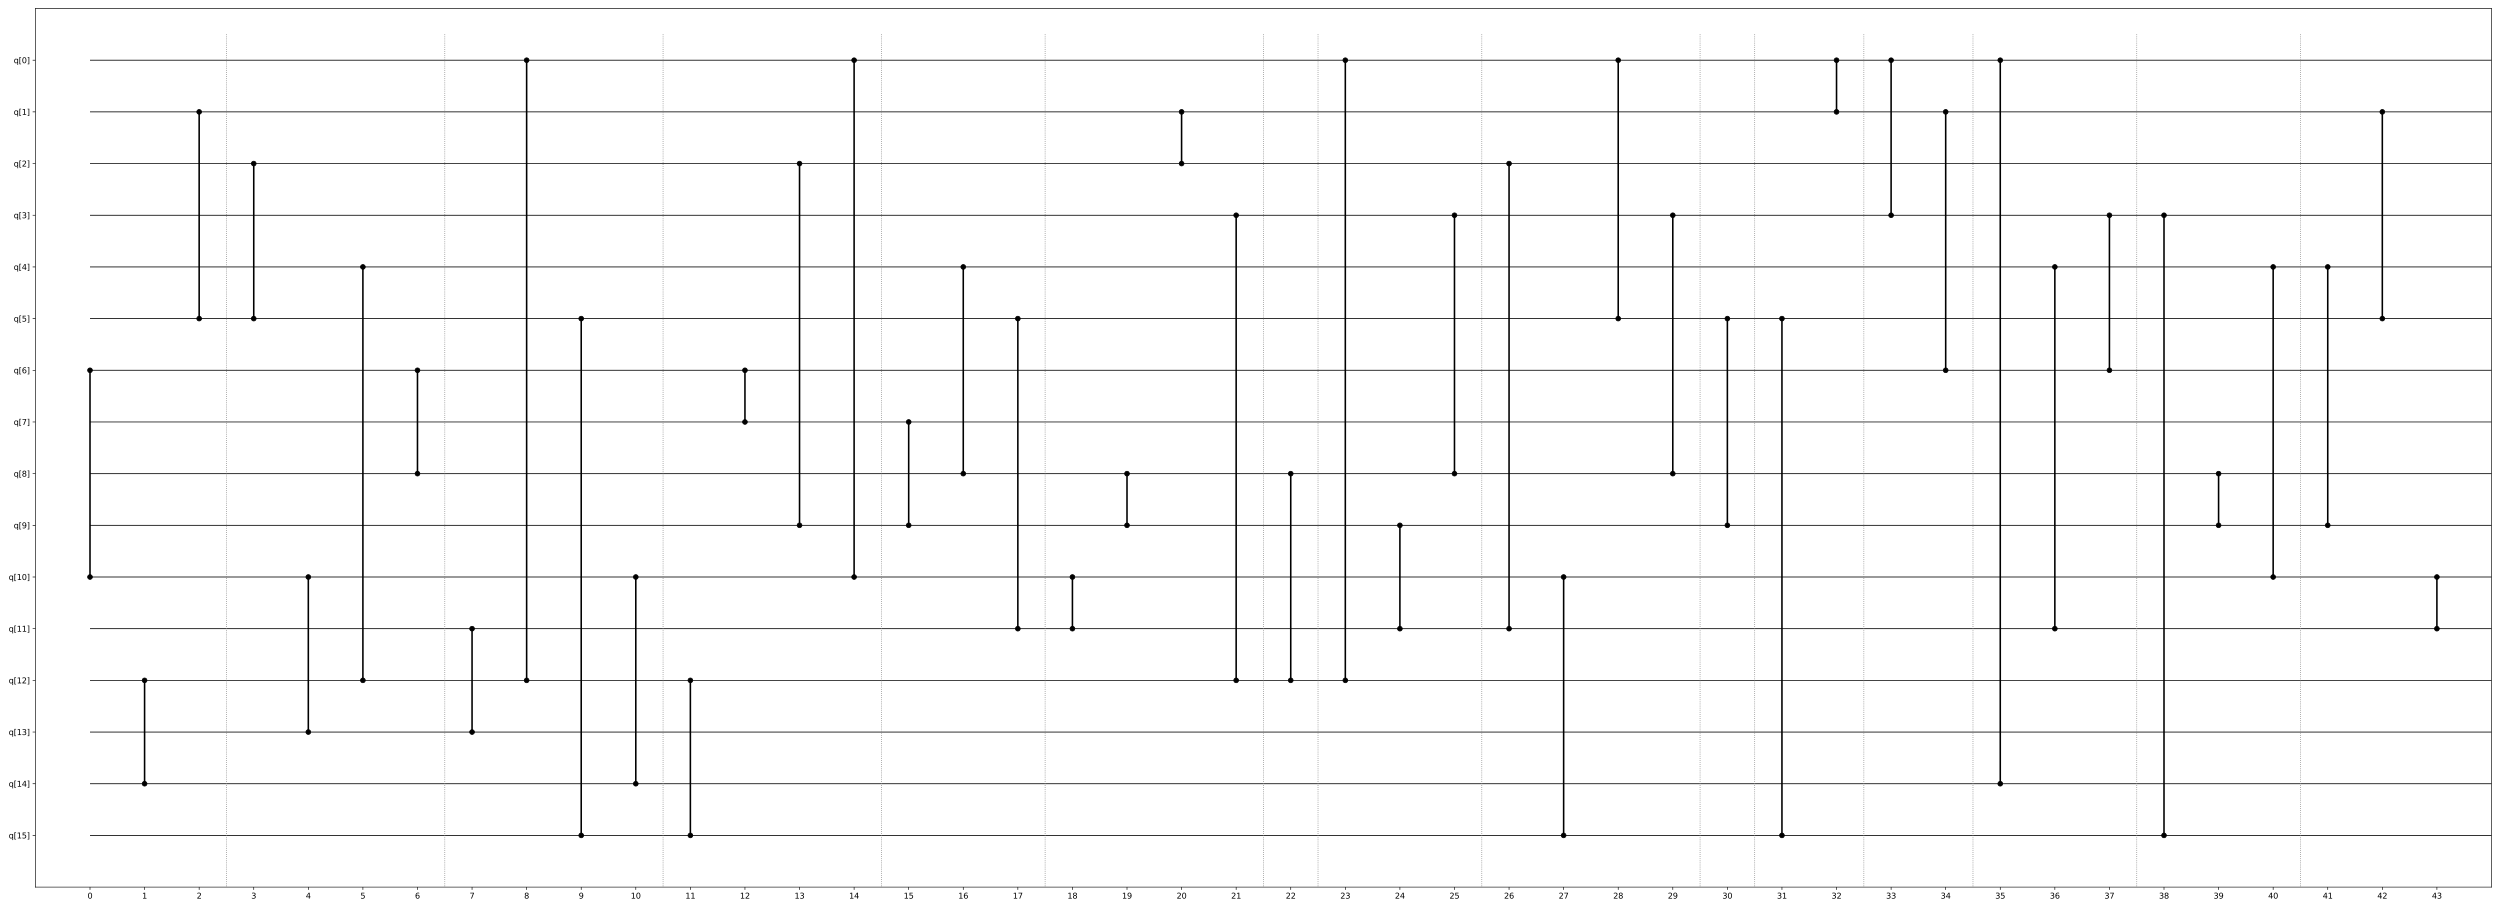<?xml version="1.0" encoding="utf-8" standalone="no"?>
<!DOCTYPE svg PUBLIC "-//W3C//DTD SVG 1.1//EN"
  "http://www.w3.org/Graphics/SVG/1.1/DTD/svg11.dtd">
<svg xmlns:xlink="http://www.w3.org/1999/xlink" width="3168pt" height="1152pt" viewBox="0 0 3168 1152" xmlns="http://www.w3.org/2000/svg" version="1.1">
 <defs>
  <style type="text/css">*{stroke-linejoin: round; stroke-linecap: butt}</style>
 </defs>
 <g id="figure_1">
  <g id="patch_1">
   <path d="M 0 1152 
L 3168 1152 
L 3168 0 
L 0 0 
z
" style="fill: #ffffff"/>
  </g>
  <g id="axes_1">
   <g id="patch_2">
    <path d="M 44.89 1124.12 
L 3157.2 1124.12 
L 3157.2 10.8 
L 44.89 10.8 
z
" style="fill: #ffffff"/>
   </g>
   <g id="matplotlib.axis_1">
    <g id="xtick_1">
     <g id="line2d_1">
      <defs>
       <path id="m902574ecfe" d="M 0 0 
L 0 3.5 
" style="stroke: #000000; stroke-width: 0.8"/>
      </defs>
      <g>
       <use xlink:href="#m902574ecfe" x="114.052" y="1124.12" style="stroke: #000000; stroke-width: 0.8"/>
      </g>
     </g>
     <g id="text_1">
      <!-- 0 -->
      <g transform="translate(110.871 1138.718) scale(0.1 -0.1)">
       <defs>
        <path id="DejaVuSans-30" d="M 2034 4250 
Q 1547 4250 1301 3770 
Q 1056 3291 1056 2328 
Q 1056 1369 1301 889 
Q 1547 409 2034 409 
Q 2525 409 2770 889 
Q 3016 1369 3016 2328 
Q 3016 3291 2770 3770 
Q 2525 4250 2034 4250 
z
M 2034 4750 
Q 2819 4750 3233 4129 
Q 3647 3509 3647 2328 
Q 3647 1150 3233 529 
Q 2819 -91 2034 -91 
Q 1250 -91 836 529 
Q 422 1150 422 2328 
Q 422 3509 836 4129 
Q 1250 4750 2034 4750 
z
" transform="scale(0.016)"/>
       </defs>
       <use xlink:href="#DejaVuSans-30"/>
      </g>
     </g>
    </g>
    <g id="xtick_2">
     <g id="line2d_2">
      <g>
       <use xlink:href="#m902574ecfe" x="183.215" y="1124.12" style="stroke: #000000; stroke-width: 0.8"/>
      </g>
     </g>
     <g id="text_2">
      <!-- 1 -->
      <g transform="translate(180.034 1138.718) scale(0.1 -0.1)">
       <defs>
        <path id="DejaVuSans-31" d="M 794 531 
L 1825 531 
L 1825 4091 
L 703 3866 
L 703 4441 
L 1819 4666 
L 2450 4666 
L 2450 531 
L 3481 531 
L 3481 0 
L 794 0 
L 794 531 
z
" transform="scale(0.016)"/>
       </defs>
       <use xlink:href="#DejaVuSans-31"/>
      </g>
     </g>
    </g>
    <g id="xtick_3">
     <g id="line2d_3">
      <g>
       <use xlink:href="#m902574ecfe" x="252.377" y="1124.12" style="stroke: #000000; stroke-width: 0.8"/>
      </g>
     </g>
     <g id="text_3">
      <!-- 2 -->
      <g transform="translate(249.196 1138.718) scale(0.1 -0.1)">
       <defs>
        <path id="DejaVuSans-32" d="M 1228 531 
L 3431 531 
L 3431 0 
L 469 0 
L 469 531 
Q 828 903 1448 1529 
Q 2069 2156 2228 2338 
Q 2531 2678 2651 2914 
Q 2772 3150 2772 3378 
Q 2772 3750 2511 3984 
Q 2250 4219 1831 4219 
Q 1534 4219 1204 4116 
Q 875 4013 500 3803 
L 500 4441 
Q 881 4594 1212 4672 
Q 1544 4750 1819 4750 
Q 2544 4750 2975 4387 
Q 3406 4025 3406 3419 
Q 3406 3131 3298 2873 
Q 3191 2616 2906 2266 
Q 2828 2175 2409 1742 
Q 1991 1309 1228 531 
z
" transform="scale(0.016)"/>
       </defs>
       <use xlink:href="#DejaVuSans-32"/>
      </g>
     </g>
    </g>
    <g id="xtick_4">
     <g id="line2d_4">
      <g>
       <use xlink:href="#m902574ecfe" x="321.54" y="1124.12" style="stroke: #000000; stroke-width: 0.8"/>
      </g>
     </g>
     <g id="text_4">
      <!-- 3 -->
      <g transform="translate(318.359 1138.718) scale(0.1 -0.1)">
       <defs>
        <path id="DejaVuSans-33" d="M 2597 2516 
Q 3050 2419 3304 2112 
Q 3559 1806 3559 1356 
Q 3559 666 3084 287 
Q 2609 -91 1734 -91 
Q 1441 -91 1130 -33 
Q 819 25 488 141 
L 488 750 
Q 750 597 1062 519 
Q 1375 441 1716 441 
Q 2309 441 2620 675 
Q 2931 909 2931 1356 
Q 2931 1769 2642 2001 
Q 2353 2234 1838 2234 
L 1294 2234 
L 1294 2753 
L 1863 2753 
Q 2328 2753 2575 2939 
Q 2822 3125 2822 3475 
Q 2822 3834 2567 4026 
Q 2313 4219 1838 4219 
Q 1578 4219 1281 4162 
Q 984 4106 628 3988 
L 628 4550 
Q 988 4650 1302 4700 
Q 1616 4750 1894 4750 
Q 2613 4750 3031 4423 
Q 3450 4097 3450 3541 
Q 3450 3153 3228 2886 
Q 3006 2619 2597 2516 
z
" transform="scale(0.016)"/>
       </defs>
       <use xlink:href="#DejaVuSans-33"/>
      </g>
     </g>
    </g>
    <g id="xtick_5">
     <g id="line2d_5">
      <g>
       <use xlink:href="#m902574ecfe" x="390.702" y="1124.12" style="stroke: #000000; stroke-width: 0.8"/>
      </g>
     </g>
     <g id="text_5">
      <!-- 4 -->
      <g transform="translate(387.521 1138.718) scale(0.1 -0.1)">
       <defs>
        <path id="DejaVuSans-34" d="M 2419 4116 
L 825 1625 
L 2419 1625 
L 2419 4116 
z
M 2253 4666 
L 3047 4666 
L 3047 1625 
L 3713 1625 
L 3713 1100 
L 3047 1100 
L 3047 0 
L 2419 0 
L 2419 1100 
L 313 1100 
L 313 1709 
L 2253 4666 
z
" transform="scale(0.016)"/>
       </defs>
       <use xlink:href="#DejaVuSans-34"/>
      </g>
     </g>
    </g>
    <g id="xtick_6">
     <g id="line2d_6">
      <g>
       <use xlink:href="#m902574ecfe" x="459.865" y="1124.12" style="stroke: #000000; stroke-width: 0.8"/>
      </g>
     </g>
     <g id="text_6">
      <!-- 5 -->
      <g transform="translate(456.683 1138.718) scale(0.1 -0.1)">
       <defs>
        <path id="DejaVuSans-35" d="M 691 4666 
L 3169 4666 
L 3169 4134 
L 1269 4134 
L 1269 2991 
Q 1406 3038 1543 3061 
Q 1681 3084 1819 3084 
Q 2600 3084 3056 2656 
Q 3513 2228 3513 1497 
Q 3513 744 3044 326 
Q 2575 -91 1722 -91 
Q 1428 -91 1123 -41 
Q 819 9 494 109 
L 494 744 
Q 775 591 1075 516 
Q 1375 441 1709 441 
Q 2250 441 2565 725 
Q 2881 1009 2881 1497 
Q 2881 1984 2565 2268 
Q 2250 2553 1709 2553 
Q 1456 2553 1204 2497 
Q 953 2441 691 2322 
L 691 4666 
z
" transform="scale(0.016)"/>
       </defs>
       <use xlink:href="#DejaVuSans-35"/>
      </g>
     </g>
    </g>
    <g id="xtick_7">
     <g id="line2d_7">
      <g>
       <use xlink:href="#m902574ecfe" x="529.027" y="1124.12" style="stroke: #000000; stroke-width: 0.8"/>
      </g>
     </g>
     <g id="text_7">
      <!-- 6 -->
      <g transform="translate(525.846 1138.718) scale(0.1 -0.1)">
       <defs>
        <path id="DejaVuSans-36" d="M 2113 2584 
Q 1688 2584 1439 2293 
Q 1191 2003 1191 1497 
Q 1191 994 1439 701 
Q 1688 409 2113 409 
Q 2538 409 2786 701 
Q 3034 994 3034 1497 
Q 3034 2003 2786 2293 
Q 2538 2584 2113 2584 
z
M 3366 4563 
L 3366 3988 
Q 3128 4100 2886 4159 
Q 2644 4219 2406 4219 
Q 1781 4219 1451 3797 
Q 1122 3375 1075 2522 
Q 1259 2794 1537 2939 
Q 1816 3084 2150 3084 
Q 2853 3084 3261 2657 
Q 3669 2231 3669 1497 
Q 3669 778 3244 343 
Q 2819 -91 2113 -91 
Q 1303 -91 875 529 
Q 447 1150 447 2328 
Q 447 3434 972 4092 
Q 1497 4750 2381 4750 
Q 2619 4750 2861 4703 
Q 3103 4656 3366 4563 
z
" transform="scale(0.016)"/>
       </defs>
       <use xlink:href="#DejaVuSans-36"/>
      </g>
     </g>
    </g>
    <g id="xtick_8">
     <g id="line2d_8">
      <g>
       <use xlink:href="#m902574ecfe" x="598.19" y="1124.12" style="stroke: #000000; stroke-width: 0.8"/>
      </g>
     </g>
     <g id="text_8">
      <!-- 7 -->
      <g transform="translate(595.008 1138.718) scale(0.1 -0.1)">
       <defs>
        <path id="DejaVuSans-37" d="M 525 4666 
L 3525 4666 
L 3525 4397 
L 1831 0 
L 1172 0 
L 2766 4134 
L 525 4134 
L 525 4666 
z
" transform="scale(0.016)"/>
       </defs>
       <use xlink:href="#DejaVuSans-37"/>
      </g>
     </g>
    </g>
    <g id="xtick_9">
     <g id="line2d_9">
      <g>
       <use xlink:href="#m902574ecfe" x="667.352" y="1124.12" style="stroke: #000000; stroke-width: 0.8"/>
      </g>
     </g>
     <g id="text_9">
      <!-- 8 -->
      <g transform="translate(664.171 1138.718) scale(0.1 -0.1)">
       <defs>
        <path id="DejaVuSans-38" d="M 2034 2216 
Q 1584 2216 1326 1975 
Q 1069 1734 1069 1313 
Q 1069 891 1326 650 
Q 1584 409 2034 409 
Q 2484 409 2743 651 
Q 3003 894 3003 1313 
Q 3003 1734 2745 1975 
Q 2488 2216 2034 2216 
z
M 1403 2484 
Q 997 2584 770 2862 
Q 544 3141 544 3541 
Q 544 4100 942 4425 
Q 1341 4750 2034 4750 
Q 2731 4750 3128 4425 
Q 3525 4100 3525 3541 
Q 3525 3141 3298 2862 
Q 3072 2584 2669 2484 
Q 3125 2378 3379 2068 
Q 3634 1759 3634 1313 
Q 3634 634 3220 271 
Q 2806 -91 2034 -91 
Q 1263 -91 848 271 
Q 434 634 434 1313 
Q 434 1759 690 2068 
Q 947 2378 1403 2484 
z
M 1172 3481 
Q 1172 3119 1398 2916 
Q 1625 2713 2034 2713 
Q 2441 2713 2670 2916 
Q 2900 3119 2900 3481 
Q 2900 3844 2670 4047 
Q 2441 4250 2034 4250 
Q 1625 4250 1398 4047 
Q 1172 3844 1172 3481 
z
" transform="scale(0.016)"/>
       </defs>
       <use xlink:href="#DejaVuSans-38"/>
      </g>
     </g>
    </g>
    <g id="xtick_10">
     <g id="line2d_10">
      <g>
       <use xlink:href="#m902574ecfe" x="736.514" y="1124.12" style="stroke: #000000; stroke-width: 0.8"/>
      </g>
     </g>
     <g id="text_10">
      <!-- 9 -->
      <g transform="translate(733.333 1138.718) scale(0.1 -0.1)">
       <defs>
        <path id="DejaVuSans-39" d="M 703 97 
L 703 672 
Q 941 559 1184 500 
Q 1428 441 1663 441 
Q 2288 441 2617 861 
Q 2947 1281 2994 2138 
Q 2813 1869 2534 1725 
Q 2256 1581 1919 1581 
Q 1219 1581 811 2004 
Q 403 2428 403 3163 
Q 403 3881 828 4315 
Q 1253 4750 1959 4750 
Q 2769 4750 3195 4129 
Q 3622 3509 3622 2328 
Q 3622 1225 3098 567 
Q 2575 -91 1691 -91 
Q 1453 -91 1209 -44 
Q 966 3 703 97 
z
M 1959 2075 
Q 2384 2075 2632 2365 
Q 2881 2656 2881 3163 
Q 2881 3666 2632 3958 
Q 2384 4250 1959 4250 
Q 1534 4250 1286 3958 
Q 1038 3666 1038 3163 
Q 1038 2656 1286 2365 
Q 1534 2075 1959 2075 
z
" transform="scale(0.016)"/>
       </defs>
       <use xlink:href="#DejaVuSans-39"/>
      </g>
     </g>
    </g>
    <g id="xtick_11">
     <g id="line2d_11">
      <g>
       <use xlink:href="#m902574ecfe" x="805.677" y="1124.12" style="stroke: #000000; stroke-width: 0.8"/>
      </g>
     </g>
     <g id="text_11">
      <!-- 10 -->
      <g transform="translate(799.314 1138.718) scale(0.1 -0.1)">
       <use xlink:href="#DejaVuSans-31"/>
       <use xlink:href="#DejaVuSans-30" transform="translate(63.623 0)"/>
      </g>
     </g>
    </g>
    <g id="xtick_12">
     <g id="line2d_12">
      <g>
       <use xlink:href="#m902574ecfe" x="874.839" y="1124.12" style="stroke: #000000; stroke-width: 0.8"/>
      </g>
     </g>
     <g id="text_12">
      <!-- 11 -->
      <g transform="translate(868.477 1138.718) scale(0.1 -0.1)">
       <use xlink:href="#DejaVuSans-31"/>
       <use xlink:href="#DejaVuSans-31" transform="translate(63.623 0)"/>
      </g>
     </g>
    </g>
    <g id="xtick_13">
     <g id="line2d_13">
      <g>
       <use xlink:href="#m902574ecfe" x="944.002" y="1124.12" style="stroke: #000000; stroke-width: 0.8"/>
      </g>
     </g>
     <g id="text_13">
      <!-- 12 -->
      <g transform="translate(937.639 1138.718) scale(0.1 -0.1)">
       <use xlink:href="#DejaVuSans-31"/>
       <use xlink:href="#DejaVuSans-32" transform="translate(63.623 0)"/>
      </g>
     </g>
    </g>
    <g id="xtick_14">
     <g id="line2d_14">
      <g>
       <use xlink:href="#m902574ecfe" x="1013.164" y="1124.12" style="stroke: #000000; stroke-width: 0.8"/>
      </g>
     </g>
     <g id="text_14">
      <!-- 13 -->
      <g transform="translate(1006.802 1138.718) scale(0.1 -0.1)">
       <use xlink:href="#DejaVuSans-31"/>
       <use xlink:href="#DejaVuSans-33" transform="translate(63.623 0)"/>
      </g>
     </g>
    </g>
    <g id="xtick_15">
     <g id="line2d_15">
      <g>
       <use xlink:href="#m902574ecfe" x="1082.327" y="1124.12" style="stroke: #000000; stroke-width: 0.8"/>
      </g>
     </g>
     <g id="text_15">
      <!-- 14 -->
      <g transform="translate(1075.964 1138.718) scale(0.1 -0.1)">
       <use xlink:href="#DejaVuSans-31"/>
       <use xlink:href="#DejaVuSans-34" transform="translate(63.623 0)"/>
      </g>
     </g>
    </g>
    <g id="xtick_16">
     <g id="line2d_16">
      <g>
       <use xlink:href="#m902574ecfe" x="1151.489" y="1124.12" style="stroke: #000000; stroke-width: 0.8"/>
      </g>
     </g>
     <g id="text_16">
      <!-- 15 -->
      <g transform="translate(1145.127 1138.718) scale(0.1 -0.1)">
       <use xlink:href="#DejaVuSans-31"/>
       <use xlink:href="#DejaVuSans-35" transform="translate(63.623 0)"/>
      </g>
     </g>
    </g>
    <g id="xtick_17">
     <g id="line2d_17">
      <g>
       <use xlink:href="#m902574ecfe" x="1220.652" y="1124.12" style="stroke: #000000; stroke-width: 0.8"/>
      </g>
     </g>
     <g id="text_17">
      <!-- 16 -->
      <g transform="translate(1214.289 1138.718) scale(0.1 -0.1)">
       <use xlink:href="#DejaVuSans-31"/>
       <use xlink:href="#DejaVuSans-36" transform="translate(63.623 0)"/>
      </g>
     </g>
    </g>
    <g id="xtick_18">
     <g id="line2d_18">
      <g>
       <use xlink:href="#m902574ecfe" x="1289.814" y="1124.12" style="stroke: #000000; stroke-width: 0.8"/>
      </g>
     </g>
     <g id="text_18">
      <!-- 17 -->
      <g transform="translate(1283.451 1138.718) scale(0.1 -0.1)">
       <use xlink:href="#DejaVuSans-31"/>
       <use xlink:href="#DejaVuSans-37" transform="translate(63.623 0)"/>
      </g>
     </g>
    </g>
    <g id="xtick_19">
     <g id="line2d_19">
      <g>
       <use xlink:href="#m902574ecfe" x="1358.976" y="1124.12" style="stroke: #000000; stroke-width: 0.8"/>
      </g>
     </g>
     <g id="text_19">
      <!-- 18 -->
      <g transform="translate(1352.614 1138.718) scale(0.1 -0.1)">
       <use xlink:href="#DejaVuSans-31"/>
       <use xlink:href="#DejaVuSans-38" transform="translate(63.623 0)"/>
      </g>
     </g>
    </g>
    <g id="xtick_20">
     <g id="line2d_20">
      <g>
       <use xlink:href="#m902574ecfe" x="1428.139" y="1124.12" style="stroke: #000000; stroke-width: 0.8"/>
      </g>
     </g>
     <g id="text_20">
      <!-- 19 -->
      <g transform="translate(1421.776 1138.718) scale(0.1 -0.1)">
       <use xlink:href="#DejaVuSans-31"/>
       <use xlink:href="#DejaVuSans-39" transform="translate(63.623 0)"/>
      </g>
     </g>
    </g>
    <g id="xtick_21">
     <g id="line2d_21">
      <g>
       <use xlink:href="#m902574ecfe" x="1497.301" y="1124.12" style="stroke: #000000; stroke-width: 0.8"/>
      </g>
     </g>
     <g id="text_21">
      <!-- 20 -->
      <g transform="translate(1490.939 1138.718) scale(0.1 -0.1)">
       <use xlink:href="#DejaVuSans-32"/>
       <use xlink:href="#DejaVuSans-30" transform="translate(63.623 0)"/>
      </g>
     </g>
    </g>
    <g id="xtick_22">
     <g id="line2d_22">
      <g>
       <use xlink:href="#m902574ecfe" x="1566.464" y="1124.12" style="stroke: #000000; stroke-width: 0.8"/>
      </g>
     </g>
     <g id="text_22">
      <!-- 21 -->
      <g transform="translate(1560.101 1138.718) scale(0.1 -0.1)">
       <use xlink:href="#DejaVuSans-32"/>
       <use xlink:href="#DejaVuSans-31" transform="translate(63.623 0)"/>
      </g>
     </g>
    </g>
    <g id="xtick_23">
     <g id="line2d_23">
      <g>
       <use xlink:href="#m902574ecfe" x="1635.626" y="1124.12" style="stroke: #000000; stroke-width: 0.8"/>
      </g>
     </g>
     <g id="text_23">
      <!-- 22 -->
      <g transform="translate(1629.264 1138.718) scale(0.1 -0.1)">
       <use xlink:href="#DejaVuSans-32"/>
       <use xlink:href="#DejaVuSans-32" transform="translate(63.623 0)"/>
      </g>
     </g>
    </g>
    <g id="xtick_24">
     <g id="line2d_24">
      <g>
       <use xlink:href="#m902574ecfe" x="1704.789" y="1124.12" style="stroke: #000000; stroke-width: 0.8"/>
      </g>
     </g>
     <g id="text_24">
      <!-- 23 -->
      <g transform="translate(1698.426 1138.718) scale(0.1 -0.1)">
       <use xlink:href="#DejaVuSans-32"/>
       <use xlink:href="#DejaVuSans-33" transform="translate(63.623 0)"/>
      </g>
     </g>
    </g>
    <g id="xtick_25">
     <g id="line2d_25">
      <g>
       <use xlink:href="#m902574ecfe" x="1773.951" y="1124.12" style="stroke: #000000; stroke-width: 0.8"/>
      </g>
     </g>
     <g id="text_25">
      <!-- 24 -->
      <g transform="translate(1767.589 1138.718) scale(0.1 -0.1)">
       <use xlink:href="#DejaVuSans-32"/>
       <use xlink:href="#DejaVuSans-34" transform="translate(63.623 0)"/>
      </g>
     </g>
    </g>
    <g id="xtick_26">
     <g id="line2d_26">
      <g>
       <use xlink:href="#m902574ecfe" x="1843.114" y="1124.12" style="stroke: #000000; stroke-width: 0.8"/>
      </g>
     </g>
     <g id="text_26">
      <!-- 25 -->
      <g transform="translate(1836.751 1138.718) scale(0.1 -0.1)">
       <use xlink:href="#DejaVuSans-32"/>
       <use xlink:href="#DejaVuSans-35" transform="translate(63.623 0)"/>
      </g>
     </g>
    </g>
    <g id="xtick_27">
     <g id="line2d_27">
      <g>
       <use xlink:href="#m902574ecfe" x="1912.276" y="1124.12" style="stroke: #000000; stroke-width: 0.8"/>
      </g>
     </g>
     <g id="text_27">
      <!-- 26 -->
      <g transform="translate(1905.914 1138.718) scale(0.1 -0.1)">
       <use xlink:href="#DejaVuSans-32"/>
       <use xlink:href="#DejaVuSans-36" transform="translate(63.623 0)"/>
      </g>
     </g>
    </g>
    <g id="xtick_28">
     <g id="line2d_28">
      <g>
       <use xlink:href="#m902574ecfe" x="1981.438" y="1124.12" style="stroke: #000000; stroke-width: 0.8"/>
      </g>
     </g>
     <g id="text_28">
      <!-- 27 -->
      <g transform="translate(1975.076 1138.718) scale(0.1 -0.1)">
       <use xlink:href="#DejaVuSans-32"/>
       <use xlink:href="#DejaVuSans-37" transform="translate(63.623 0)"/>
      </g>
     </g>
    </g>
    <g id="xtick_29">
     <g id="line2d_29">
      <g>
       <use xlink:href="#m902574ecfe" x="2050.601" y="1124.12" style="stroke: #000000; stroke-width: 0.8"/>
      </g>
     </g>
     <g id="text_29">
      <!-- 28 -->
      <g transform="translate(2044.238 1138.718) scale(0.1 -0.1)">
       <use xlink:href="#DejaVuSans-32"/>
       <use xlink:href="#DejaVuSans-38" transform="translate(63.623 0)"/>
      </g>
     </g>
    </g>
    <g id="xtick_30">
     <g id="line2d_30">
      <g>
       <use xlink:href="#m902574ecfe" x="2119.763" y="1124.12" style="stroke: #000000; stroke-width: 0.8"/>
      </g>
     </g>
     <g id="text_30">
      <!-- 29 -->
      <g transform="translate(2113.401 1138.718) scale(0.1 -0.1)">
       <use xlink:href="#DejaVuSans-32"/>
       <use xlink:href="#DejaVuSans-39" transform="translate(63.623 0)"/>
      </g>
     </g>
    </g>
    <g id="xtick_31">
     <g id="line2d_31">
      <g>
       <use xlink:href="#m902574ecfe" x="2188.926" y="1124.12" style="stroke: #000000; stroke-width: 0.8"/>
      </g>
     </g>
     <g id="text_31">
      <!-- 30 -->
      <g transform="translate(2182.563 1138.718) scale(0.1 -0.1)">
       <use xlink:href="#DejaVuSans-33"/>
       <use xlink:href="#DejaVuSans-30" transform="translate(63.623 0)"/>
      </g>
     </g>
    </g>
    <g id="xtick_32">
     <g id="line2d_32">
      <g>
       <use xlink:href="#m902574ecfe" x="2258.088" y="1124.12" style="stroke: #000000; stroke-width: 0.8"/>
      </g>
     </g>
     <g id="text_32">
      <!-- 31 -->
      <g transform="translate(2251.726 1138.718) scale(0.1 -0.1)">
       <use xlink:href="#DejaVuSans-33"/>
       <use xlink:href="#DejaVuSans-31" transform="translate(63.623 0)"/>
      </g>
     </g>
    </g>
    <g id="xtick_33">
     <g id="line2d_33">
      <g>
       <use xlink:href="#m902574ecfe" x="2327.251" y="1124.12" style="stroke: #000000; stroke-width: 0.8"/>
      </g>
     </g>
     <g id="text_33">
      <!-- 32 -->
      <g transform="translate(2320.888 1138.718) scale(0.1 -0.1)">
       <use xlink:href="#DejaVuSans-33"/>
       <use xlink:href="#DejaVuSans-32" transform="translate(63.623 0)"/>
      </g>
     </g>
    </g>
    <g id="xtick_34">
     <g id="line2d_34">
      <g>
       <use xlink:href="#m902574ecfe" x="2396.413" y="1124.12" style="stroke: #000000; stroke-width: 0.8"/>
      </g>
     </g>
     <g id="text_34">
      <!-- 33 -->
      <g transform="translate(2390.051 1138.718) scale(0.1 -0.1)">
       <use xlink:href="#DejaVuSans-33"/>
       <use xlink:href="#DejaVuSans-33" transform="translate(63.623 0)"/>
      </g>
     </g>
    </g>
    <g id="xtick_35">
     <g id="line2d_35">
      <g>
       <use xlink:href="#m902574ecfe" x="2465.576" y="1124.12" style="stroke: #000000; stroke-width: 0.8"/>
      </g>
     </g>
     <g id="text_35">
      <!-- 34 -->
      <g transform="translate(2459.213 1138.718) scale(0.1 -0.1)">
       <use xlink:href="#DejaVuSans-33"/>
       <use xlink:href="#DejaVuSans-34" transform="translate(63.623 0)"/>
      </g>
     </g>
    </g>
    <g id="xtick_36">
     <g id="line2d_36">
      <g>
       <use xlink:href="#m902574ecfe" x="2534.738" y="1124.12" style="stroke: #000000; stroke-width: 0.8"/>
      </g>
     </g>
     <g id="text_36">
      <!-- 35 -->
      <g transform="translate(2528.376 1138.718) scale(0.1 -0.1)">
       <use xlink:href="#DejaVuSans-33"/>
       <use xlink:href="#DejaVuSans-35" transform="translate(63.623 0)"/>
      </g>
     </g>
    </g>
    <g id="xtick_37">
     <g id="line2d_37">
      <g>
       <use xlink:href="#m902574ecfe" x="2603.9" y="1124.12" style="stroke: #000000; stroke-width: 0.8"/>
      </g>
     </g>
     <g id="text_37">
      <!-- 36 -->
      <g transform="translate(2597.538 1138.718) scale(0.1 -0.1)">
       <use xlink:href="#DejaVuSans-33"/>
       <use xlink:href="#DejaVuSans-36" transform="translate(63.623 0)"/>
      </g>
     </g>
    </g>
    <g id="xtick_38">
     <g id="line2d_38">
      <g>
       <use xlink:href="#m902574ecfe" x="2673.063" y="1124.12" style="stroke: #000000; stroke-width: 0.8"/>
      </g>
     </g>
     <g id="text_38">
      <!-- 37 -->
      <g transform="translate(2666.7 1138.718) scale(0.1 -0.1)">
       <use xlink:href="#DejaVuSans-33"/>
       <use xlink:href="#DejaVuSans-37" transform="translate(63.623 0)"/>
      </g>
     </g>
    </g>
    <g id="xtick_39">
     <g id="line2d_39">
      <g>
       <use xlink:href="#m902574ecfe" x="2742.225" y="1124.12" style="stroke: #000000; stroke-width: 0.8"/>
      </g>
     </g>
     <g id="text_39">
      <!-- 38 -->
      <g transform="translate(2735.863 1138.718) scale(0.1 -0.1)">
       <use xlink:href="#DejaVuSans-33"/>
       <use xlink:href="#DejaVuSans-38" transform="translate(63.623 0)"/>
      </g>
     </g>
    </g>
    <g id="xtick_40">
     <g id="line2d_40">
      <g>
       <use xlink:href="#m902574ecfe" x="2811.388" y="1124.12" style="stroke: #000000; stroke-width: 0.8"/>
      </g>
     </g>
     <g id="text_40">
      <!-- 39 -->
      <g transform="translate(2805.025 1138.718) scale(0.1 -0.1)">
       <use xlink:href="#DejaVuSans-33"/>
       <use xlink:href="#DejaVuSans-39" transform="translate(63.623 0)"/>
      </g>
     </g>
    </g>
    <g id="xtick_41">
     <g id="line2d_41">
      <g>
       <use xlink:href="#m902574ecfe" x="2880.55" y="1124.12" style="stroke: #000000; stroke-width: 0.8"/>
      </g>
     </g>
     <g id="text_41">
      <!-- 40 -->
      <g transform="translate(2874.188 1138.718) scale(0.1 -0.1)">
       <use xlink:href="#DejaVuSans-34"/>
       <use xlink:href="#DejaVuSans-30" transform="translate(63.623 0)"/>
      </g>
     </g>
    </g>
    <g id="xtick_42">
     <g id="line2d_42">
      <g>
       <use xlink:href="#m902574ecfe" x="2949.713" y="1124.12" style="stroke: #000000; stroke-width: 0.8"/>
      </g>
     </g>
     <g id="text_42">
      <!-- 41 -->
      <g transform="translate(2943.35 1138.718) scale(0.1 -0.1)">
       <use xlink:href="#DejaVuSans-34"/>
       <use xlink:href="#DejaVuSans-31" transform="translate(63.623 0)"/>
      </g>
     </g>
    </g>
    <g id="xtick_43">
     <g id="line2d_43">
      <g>
       <use xlink:href="#m902574ecfe" x="3018.875" y="1124.12" style="stroke: #000000; stroke-width: 0.8"/>
      </g>
     </g>
     <g id="text_43">
      <!-- 42 -->
      <g transform="translate(3012.513 1138.718) scale(0.1 -0.1)">
       <use xlink:href="#DejaVuSans-34"/>
       <use xlink:href="#DejaVuSans-32" transform="translate(63.623 0)"/>
      </g>
     </g>
    </g>
    <g id="xtick_44">
     <g id="line2d_44">
      <g>
       <use xlink:href="#m902574ecfe" x="3088.038" y="1124.12" style="stroke: #000000; stroke-width: 0.8"/>
      </g>
     </g>
     <g id="text_44">
      <!-- 43 -->
      <g transform="translate(3081.675 1138.718) scale(0.1 -0.1)">
       <use xlink:href="#DejaVuSans-34"/>
       <use xlink:href="#DejaVuSans-33" transform="translate(63.623 0)"/>
      </g>
     </g>
    </g>
   </g>
   <g id="matplotlib.axis_2">
    <g id="ytick_1">
     <g id="line2d_45">
      <defs>
       <path id="m3828b6dadc" d="M 0 0 
L -3.5 0 
" style="stroke: #000000; stroke-width: 0.8"/>
      </defs>
      <g>
       <use xlink:href="#m3828b6dadc" x="44.89" y="76.289" style="stroke: #000000; stroke-width: 0.8"/>
      </g>
     </g>
     <g id="text_45">
      <!-- q[0] -->
      <g transform="translate(17.376 80.089) scale(0.1 -0.1)">
       <defs>
        <path id="DejaVuSans-71" d="M 947 1747 
Q 947 1113 1208 752 
Q 1469 391 1925 391 
Q 2381 391 2643 752 
Q 2906 1113 2906 1747 
Q 2906 2381 2643 2742 
Q 2381 3103 1925 3103 
Q 1469 3103 1208 2742 
Q 947 2381 947 1747 
z
M 2906 525 
Q 2725 213 2448 61 
Q 2172 -91 1784 -91 
Q 1150 -91 751 415 
Q 353 922 353 1747 
Q 353 2572 751 3078 
Q 1150 3584 1784 3584 
Q 2172 3584 2448 3432 
Q 2725 3281 2906 2969 
L 2906 3500 
L 3481 3500 
L 3481 -1331 
L 2906 -1331 
L 2906 525 
z
" transform="scale(0.016)"/>
        <path id="DejaVuSans-5b" d="M 550 4863 
L 1875 4863 
L 1875 4416 
L 1125 4416 
L 1125 -397 
L 1875 -397 
L 1875 -844 
L 550 -844 
L 550 4863 
z
" transform="scale(0.016)"/>
        <path id="DejaVuSans-5d" d="M 1947 4863 
L 1947 -844 
L 622 -844 
L 622 -397 
L 1369 -397 
L 1369 4416 
L 622 4416 
L 622 4863 
L 1947 4863 
z
" transform="scale(0.016)"/>
       </defs>
       <use xlink:href="#DejaVuSans-71"/>
       <use xlink:href="#DejaVuSans-5b" transform="translate(63.477 0)"/>
       <use xlink:href="#DejaVuSans-30" transform="translate(102.49 0)"/>
       <use xlink:href="#DejaVuSans-5d" transform="translate(166.113 0)"/>
      </g>
     </g>
    </g>
    <g id="ytick_2">
     <g id="line2d_46">
      <g>
       <use xlink:href="#m3828b6dadc" x="44.89" y="141.779" style="stroke: #000000; stroke-width: 0.8"/>
      </g>
     </g>
     <g id="text_46">
      <!-- q[1] -->
      <g transform="translate(17.376 145.578) scale(0.1 -0.1)">
       <use xlink:href="#DejaVuSans-71"/>
       <use xlink:href="#DejaVuSans-5b" transform="translate(63.477 0)"/>
       <use xlink:href="#DejaVuSans-31" transform="translate(102.49 0)"/>
       <use xlink:href="#DejaVuSans-5d" transform="translate(166.113 0)"/>
      </g>
     </g>
    </g>
    <g id="ytick_3">
     <g id="line2d_47">
      <g>
       <use xlink:href="#m3828b6dadc" x="44.89" y="207.268" style="stroke: #000000; stroke-width: 0.8"/>
      </g>
     </g>
     <g id="text_47">
      <!-- q[2] -->
      <g transform="translate(17.376 211.067) scale(0.1 -0.1)">
       <use xlink:href="#DejaVuSans-71"/>
       <use xlink:href="#DejaVuSans-5b" transform="translate(63.477 0)"/>
       <use xlink:href="#DejaVuSans-32" transform="translate(102.49 0)"/>
       <use xlink:href="#DejaVuSans-5d" transform="translate(166.113 0)"/>
      </g>
     </g>
    </g>
    <g id="ytick_4">
     <g id="line2d_48">
      <g>
       <use xlink:href="#m3828b6dadc" x="44.89" y="272.758" style="stroke: #000000; stroke-width: 0.8"/>
      </g>
     </g>
     <g id="text_48">
      <!-- q[3] -->
      <g transform="translate(17.376 276.557) scale(0.1 -0.1)">
       <use xlink:href="#DejaVuSans-71"/>
       <use xlink:href="#DejaVuSans-5b" transform="translate(63.477 0)"/>
       <use xlink:href="#DejaVuSans-33" transform="translate(102.49 0)"/>
       <use xlink:href="#DejaVuSans-5d" transform="translate(166.113 0)"/>
      </g>
     </g>
    </g>
    <g id="ytick_5">
     <g id="line2d_49">
      <g>
       <use xlink:href="#m3828b6dadc" x="44.89" y="338.247" style="stroke: #000000; stroke-width: 0.8"/>
      </g>
     </g>
     <g id="text_49">
      <!-- q[4] -->
      <g transform="translate(17.376 342.046) scale(0.1 -0.1)">
       <use xlink:href="#DejaVuSans-71"/>
       <use xlink:href="#DejaVuSans-5b" transform="translate(63.477 0)"/>
       <use xlink:href="#DejaVuSans-34" transform="translate(102.49 0)"/>
       <use xlink:href="#DejaVuSans-5d" transform="translate(166.113 0)"/>
      </g>
     </g>
    </g>
    <g id="ytick_6">
     <g id="line2d_50">
      <g>
       <use xlink:href="#m3828b6dadc" x="44.89" y="403.736" style="stroke: #000000; stroke-width: 0.8"/>
      </g>
     </g>
     <g id="text_50">
      <!-- q[5] -->
      <g transform="translate(17.376 407.536) scale(0.1 -0.1)">
       <use xlink:href="#DejaVuSans-71"/>
       <use xlink:href="#DejaVuSans-5b" transform="translate(63.477 0)"/>
       <use xlink:href="#DejaVuSans-35" transform="translate(102.49 0)"/>
       <use xlink:href="#DejaVuSans-5d" transform="translate(166.113 0)"/>
      </g>
     </g>
    </g>
    <g id="ytick_7">
     <g id="line2d_51">
      <g>
       <use xlink:href="#m3828b6dadc" x="44.89" y="469.226" style="stroke: #000000; stroke-width: 0.8"/>
      </g>
     </g>
     <g id="text_51">
      <!-- q[6] -->
      <g transform="translate(17.376 473.025) scale(0.1 -0.1)">
       <use xlink:href="#DejaVuSans-71"/>
       <use xlink:href="#DejaVuSans-5b" transform="translate(63.477 0)"/>
       <use xlink:href="#DejaVuSans-36" transform="translate(102.49 0)"/>
       <use xlink:href="#DejaVuSans-5d" transform="translate(166.113 0)"/>
      </g>
     </g>
    </g>
    <g id="ytick_8">
     <g id="line2d_52">
      <g>
       <use xlink:href="#m3828b6dadc" x="44.89" y="534.715" style="stroke: #000000; stroke-width: 0.8"/>
      </g>
     </g>
     <g id="text_52">
      <!-- q[7] -->
      <g transform="translate(17.376 538.515) scale(0.1 -0.1)">
       <use xlink:href="#DejaVuSans-71"/>
       <use xlink:href="#DejaVuSans-5b" transform="translate(63.477 0)"/>
       <use xlink:href="#DejaVuSans-37" transform="translate(102.49 0)"/>
       <use xlink:href="#DejaVuSans-5d" transform="translate(166.113 0)"/>
      </g>
     </g>
    </g>
    <g id="ytick_9">
     <g id="line2d_53">
      <g>
       <use xlink:href="#m3828b6dadc" x="44.89" y="600.205" style="stroke: #000000; stroke-width: 0.8"/>
      </g>
     </g>
     <g id="text_53">
      <!-- q[8] -->
      <g transform="translate(17.376 604.004) scale(0.1 -0.1)">
       <use xlink:href="#DejaVuSans-71"/>
       <use xlink:href="#DejaVuSans-5b" transform="translate(63.477 0)"/>
       <use xlink:href="#DejaVuSans-38" transform="translate(102.49 0)"/>
       <use xlink:href="#DejaVuSans-5d" transform="translate(166.113 0)"/>
      </g>
     </g>
    </g>
    <g id="ytick_10">
     <g id="line2d_54">
      <g>
       <use xlink:href="#m3828b6dadc" x="44.89" y="665.694" style="stroke: #000000; stroke-width: 0.8"/>
      </g>
     </g>
     <g id="text_54">
      <!-- q[9] -->
      <g transform="translate(17.376 669.493) scale(0.1 -0.1)">
       <use xlink:href="#DejaVuSans-71"/>
       <use xlink:href="#DejaVuSans-5b" transform="translate(63.477 0)"/>
       <use xlink:href="#DejaVuSans-39" transform="translate(102.49 0)"/>
       <use xlink:href="#DejaVuSans-5d" transform="translate(166.113 0)"/>
      </g>
     </g>
    </g>
    <g id="ytick_11">
     <g id="line2d_55">
      <g>
       <use xlink:href="#m3828b6dadc" x="44.89" y="731.184" style="stroke: #000000; stroke-width: 0.8"/>
      </g>
     </g>
     <g id="text_55">
      <!-- q[10] -->
      <g transform="translate(11.013 734.983) scale(0.1 -0.1)">
       <use xlink:href="#DejaVuSans-71"/>
       <use xlink:href="#DejaVuSans-5b" transform="translate(63.477 0)"/>
       <use xlink:href="#DejaVuSans-31" transform="translate(102.49 0)"/>
       <use xlink:href="#DejaVuSans-30" transform="translate(166.113 0)"/>
       <use xlink:href="#DejaVuSans-5d" transform="translate(229.736 0)"/>
      </g>
     </g>
    </g>
    <g id="ytick_12">
     <g id="line2d_56">
      <g>
       <use xlink:href="#m3828b6dadc" x="44.89" y="796.673" style="stroke: #000000; stroke-width: 0.8"/>
      </g>
     </g>
     <g id="text_56">
      <!-- q[11] -->
      <g transform="translate(11.013 800.472) scale(0.1 -0.1)">
       <use xlink:href="#DejaVuSans-71"/>
       <use xlink:href="#DejaVuSans-5b" transform="translate(63.477 0)"/>
       <use xlink:href="#DejaVuSans-31" transform="translate(102.49 0)"/>
       <use xlink:href="#DejaVuSans-31" transform="translate(166.113 0)"/>
       <use xlink:href="#DejaVuSans-5d" transform="translate(229.736 0)"/>
      </g>
     </g>
    </g>
    <g id="ytick_13">
     <g id="line2d_57">
      <g>
       <use xlink:href="#m3828b6dadc" x="44.89" y="862.162" style="stroke: #000000; stroke-width: 0.8"/>
      </g>
     </g>
     <g id="text_57">
      <!-- q[12] -->
      <g transform="translate(11.013 865.962) scale(0.1 -0.1)">
       <use xlink:href="#DejaVuSans-71"/>
       <use xlink:href="#DejaVuSans-5b" transform="translate(63.477 0)"/>
       <use xlink:href="#DejaVuSans-31" transform="translate(102.49 0)"/>
       <use xlink:href="#DejaVuSans-32" transform="translate(166.113 0)"/>
       <use xlink:href="#DejaVuSans-5d" transform="translate(229.736 0)"/>
      </g>
     </g>
    </g>
    <g id="ytick_14">
     <g id="line2d_58">
      <g>
       <use xlink:href="#m3828b6dadc" x="44.89" y="927.652" style="stroke: #000000; stroke-width: 0.8"/>
      </g>
     </g>
     <g id="text_58">
      <!-- q[13] -->
      <g transform="translate(11.013 931.451) scale(0.1 -0.1)">
       <use xlink:href="#DejaVuSans-71"/>
       <use xlink:href="#DejaVuSans-5b" transform="translate(63.477 0)"/>
       <use xlink:href="#DejaVuSans-31" transform="translate(102.49 0)"/>
       <use xlink:href="#DejaVuSans-33" transform="translate(166.113 0)"/>
       <use xlink:href="#DejaVuSans-5d" transform="translate(229.736 0)"/>
      </g>
     </g>
    </g>
    <g id="ytick_15">
     <g id="line2d_59">
      <g>
       <use xlink:href="#m3828b6dadc" x="44.89" y="993.141" style="stroke: #000000; stroke-width: 0.8"/>
      </g>
     </g>
     <g id="text_59">
      <!-- q[14] -->
      <g transform="translate(11.013 996.94) scale(0.1 -0.1)">
       <use xlink:href="#DejaVuSans-71"/>
       <use xlink:href="#DejaVuSans-5b" transform="translate(63.477 0)"/>
       <use xlink:href="#DejaVuSans-31" transform="translate(102.49 0)"/>
       <use xlink:href="#DejaVuSans-34" transform="translate(166.113 0)"/>
       <use xlink:href="#DejaVuSans-5d" transform="translate(229.736 0)"/>
      </g>
     </g>
    </g>
    <g id="ytick_16">
     <g id="line2d_60">
      <g>
       <use xlink:href="#m3828b6dadc" x="44.89" y="1058.631" style="stroke: #000000; stroke-width: 0.8"/>
      </g>
     </g>
     <g id="text_60">
      <!-- q[15] -->
      <g transform="translate(11.013 1062.43) scale(0.1 -0.1)">
       <use xlink:href="#DejaVuSans-71"/>
       <use xlink:href="#DejaVuSans-5b" transform="translate(63.477 0)"/>
       <use xlink:href="#DejaVuSans-31" transform="translate(102.49 0)"/>
       <use xlink:href="#DejaVuSans-35" transform="translate(166.113 0)"/>
       <use xlink:href="#DejaVuSans-5d" transform="translate(229.736 0)"/>
      </g>
     </g>
    </g>
   </g>
   <g id="LineCollection_1">
    <path d="M 114.052 76.289 
L 3157.2 76.289 
" clip-path="url(#p38b355b52a)" style="fill: none; stroke: #000000"/>
   </g>
   <g id="LineCollection_2">
    <path d="M 114.052 141.779 
L 3157.2 141.779 
" clip-path="url(#p38b355b52a)" style="fill: none; stroke: #000000"/>
   </g>
   <g id="LineCollection_3">
    <path d="M 114.052 207.268 
L 3157.2 207.268 
" clip-path="url(#p38b355b52a)" style="fill: none; stroke: #000000"/>
   </g>
   <g id="LineCollection_4">
    <path d="M 114.052 272.758 
L 3157.2 272.758 
" clip-path="url(#p38b355b52a)" style="fill: none; stroke: #000000"/>
   </g>
   <g id="LineCollection_5">
    <path d="M 114.052 338.247 
L 3157.2 338.247 
" clip-path="url(#p38b355b52a)" style="fill: none; stroke: #000000"/>
   </g>
   <g id="LineCollection_6">
    <path d="M 114.052 403.736 
L 3157.2 403.736 
" clip-path="url(#p38b355b52a)" style="fill: none; stroke: #000000"/>
   </g>
   <g id="LineCollection_7">
    <path d="M 114.052 469.226 
L 3157.2 469.226 
" clip-path="url(#p38b355b52a)" style="fill: none; stroke: #000000"/>
   </g>
   <g id="LineCollection_8">
    <path d="M 114.052 534.715 
L 3157.2 534.715 
" clip-path="url(#p38b355b52a)" style="fill: none; stroke: #000000"/>
   </g>
   <g id="LineCollection_9">
    <path d="M 114.052 600.205 
L 3157.2 600.205 
" clip-path="url(#p38b355b52a)" style="fill: none; stroke: #000000"/>
   </g>
   <g id="LineCollection_10">
    <path d="M 114.052 665.694 
L 3157.2 665.694 
" clip-path="url(#p38b355b52a)" style="fill: none; stroke: #000000"/>
   </g>
   <g id="LineCollection_11">
    <path d="M 114.052 731.184 
L 3157.2 731.184 
" clip-path="url(#p38b355b52a)" style="fill: none; stroke: #000000"/>
   </g>
   <g id="LineCollection_12">
    <path d="M 114.052 796.673 
L 3157.2 796.673 
" clip-path="url(#p38b355b52a)" style="fill: none; stroke: #000000"/>
   </g>
   <g id="LineCollection_13">
    <path d="M 114.052 862.162 
L 3157.2 862.162 
" clip-path="url(#p38b355b52a)" style="fill: none; stroke: #000000"/>
   </g>
   <g id="LineCollection_14">
    <path d="M 114.052 927.652 
L 3157.2 927.652 
" clip-path="url(#p38b355b52a)" style="fill: none; stroke: #000000"/>
   </g>
   <g id="LineCollection_15">
    <path d="M 114.052 993.141 
L 3157.2 993.141 
" clip-path="url(#p38b355b52a)" style="fill: none; stroke: #000000"/>
   </g>
   <g id="LineCollection_16">
    <path d="M 114.052 1058.631 
L 3157.2 1058.631 
" clip-path="url(#p38b355b52a)" style="fill: none; stroke: #000000"/>
   </g>
   <g id="LineCollection_17">
    <path d="M 286.959 43.545 
L 286.959 1153 
" clip-path="url(#p38b355b52a)" style="fill: none; stroke-dasharray: 1,1.65; stroke-dashoffset: 0; stroke: #808080"/>
   </g>
   <g id="LineCollection_18">
    <path d="M 563.608 43.545 
L 563.608 1153 
" clip-path="url(#p38b355b52a)" style="fill: none; stroke-dasharray: 1,1.65; stroke-dashoffset: 0; stroke: #808080"/>
   </g>
   <g id="LineCollection_19">
    <path d="M 840.258 43.545 
L 840.258 1153 
" clip-path="url(#p38b355b52a)" style="fill: none; stroke-dasharray: 1,1.65; stroke-dashoffset: 0; stroke: #808080"/>
   </g>
   <g id="LineCollection_20">
    <path d="M 1116.908 43.545 
L 1116.908 1153 
" clip-path="url(#p38b355b52a)" style="fill: none; stroke-dasharray: 1,1.65; stroke-dashoffset: 0; stroke: #808080"/>
   </g>
   <g id="LineCollection_21">
    <path d="M 1324.395 43.545 
L 1324.395 1153 
" clip-path="url(#p38b355b52a)" style="fill: none; stroke-dasharray: 1,1.65; stroke-dashoffset: 0; stroke: #808080"/>
   </g>
   <g id="LineCollection_22">
    <path d="M 1601.045 43.545 
L 1601.045 1153 
" clip-path="url(#p38b355b52a)" style="fill: none; stroke-dasharray: 1,1.65; stroke-dashoffset: 0; stroke: #808080"/>
   </g>
   <g id="LineCollection_23">
    <path d="M 1670.207 43.545 
L 1670.207 1153 
" clip-path="url(#p38b355b52a)" style="fill: none; stroke-dasharray: 1,1.65; stroke-dashoffset: 0; stroke: #808080"/>
   </g>
   <g id="LineCollection_24">
    <path d="M 1877.695 43.545 
L 1877.695 1153 
" clip-path="url(#p38b355b52a)" style="fill: none; stroke-dasharray: 1,1.65; stroke-dashoffset: 0; stroke: #808080"/>
   </g>
   <g id="LineCollection_25">
    <path d="M 2154.345 43.545 
L 2154.345 1153 
" clip-path="url(#p38b355b52a)" style="fill: none; stroke-dasharray: 1,1.65; stroke-dashoffset: 0; stroke: #808080"/>
   </g>
   <g id="LineCollection_26">
    <path d="M 2223.507 43.545 
L 2223.507 1153 
" clip-path="url(#p38b355b52a)" style="fill: none; stroke-dasharray: 1,1.65; stroke-dashoffset: 0; stroke: #808080"/>
   </g>
   <g id="LineCollection_27">
    <path d="M 2361.832 43.545 
L 2361.832 1153 
" clip-path="url(#p38b355b52a)" style="fill: none; stroke-dasharray: 1,1.65; stroke-dashoffset: 0; stroke: #808080"/>
   </g>
   <g id="LineCollection_28">
    <path d="M 2500.157 43.545 
L 2500.157 1153 
" clip-path="url(#p38b355b52a)" style="fill: none; stroke-dasharray: 1,1.65; stroke-dashoffset: 0; stroke: #808080"/>
   </g>
   <g id="LineCollection_29">
    <path d="M 2707.644 43.545 
L 2707.644 1153 
" clip-path="url(#p38b355b52a)" style="fill: none; stroke-dasharray: 1,1.65; stroke-dashoffset: 0; stroke: #808080"/>
   </g>
   <g id="LineCollection_30">
    <path d="M 2915.131 43.545 
L 2915.131 1153 
" clip-path="url(#p38b355b52a)" style="fill: none; stroke-dasharray: 1,1.65; stroke-dashoffset: 0; stroke: #808080"/>
   </g>
   <g id="line2d_61">
    <path d="M 114.052 469.226 
L 114.052 731.184 
" clip-path="url(#p38b355b52a)" style="fill: none; stroke: #000000; stroke-width: 2; stroke-linecap: square"/>
    <defs>
     <path id="m68a80ba3d7" d="M 0 3 
C 0.796 3 1.559 2.684 2.121 2.121 
C 2.684 1.559 3 0.796 3 0 
C 3 -0.796 2.684 -1.559 2.121 -2.121 
C 1.559 -2.684 0.796 -3 0 -3 
C -0.796 -3 -1.559 -2.684 -2.121 -2.121 
C -2.684 -1.559 -3 -0.796 -3 0 
C -3 0.796 -2.684 1.559 -2.121 2.121 
C -1.559 2.684 -0.796 3 0 3 
z
" style="stroke: #000000"/>
    </defs>
    <g clip-path="url(#p38b355b52a)">
     <use xlink:href="#m68a80ba3d7" x="114.052" y="469.226" style="stroke: #000000"/>
     <use xlink:href="#m68a80ba3d7" x="114.052" y="731.184" style="stroke: #000000"/>
    </g>
   </g>
   <g id="line2d_62">
    <path d="M 183.215 862.162 
L 183.215 993.141 
" clip-path="url(#p38b355b52a)" style="fill: none; stroke: #000000; stroke-width: 2; stroke-linecap: square"/>
    <g clip-path="url(#p38b355b52a)">
     <use xlink:href="#m68a80ba3d7" x="183.215" y="862.162" style="stroke: #000000"/>
     <use xlink:href="#m68a80ba3d7" x="183.215" y="993.141" style="stroke: #000000"/>
    </g>
   </g>
   <g id="line2d_63">
    <path d="M 252.377 141.779 
L 252.377 403.736 
" clip-path="url(#p38b355b52a)" style="fill: none; stroke: #000000; stroke-width: 2; stroke-linecap: square"/>
    <g clip-path="url(#p38b355b52a)">
     <use xlink:href="#m68a80ba3d7" x="252.377" y="141.779" style="stroke: #000000"/>
     <use xlink:href="#m68a80ba3d7" x="252.377" y="403.736" style="stroke: #000000"/>
    </g>
   </g>
   <g id="line2d_64">
    <path d="M 321.54 207.268 
L 321.54 403.736 
" clip-path="url(#p38b355b52a)" style="fill: none; stroke: #000000; stroke-width: 2; stroke-linecap: square"/>
    <g clip-path="url(#p38b355b52a)">
     <use xlink:href="#m68a80ba3d7" x="321.54" y="207.268" style="stroke: #000000"/>
     <use xlink:href="#m68a80ba3d7" x="321.54" y="403.736" style="stroke: #000000"/>
    </g>
   </g>
   <g id="line2d_65">
    <path d="M 390.702 731.184 
L 390.702 927.652 
" clip-path="url(#p38b355b52a)" style="fill: none; stroke: #000000; stroke-width: 2; stroke-linecap: square"/>
    <g clip-path="url(#p38b355b52a)">
     <use xlink:href="#m68a80ba3d7" x="390.702" y="731.184" style="stroke: #000000"/>
     <use xlink:href="#m68a80ba3d7" x="390.702" y="927.652" style="stroke: #000000"/>
    </g>
   </g>
   <g id="line2d_66">
    <path d="M 459.865 338.247 
L 459.865 862.162 
" clip-path="url(#p38b355b52a)" style="fill: none; stroke: #000000; stroke-width: 2; stroke-linecap: square"/>
    <g clip-path="url(#p38b355b52a)">
     <use xlink:href="#m68a80ba3d7" x="459.865" y="338.247" style="stroke: #000000"/>
     <use xlink:href="#m68a80ba3d7" x="459.865" y="862.162" style="stroke: #000000"/>
    </g>
   </g>
   <g id="line2d_67">
    <path d="M 529.027 469.226 
L 529.027 600.205 
" clip-path="url(#p38b355b52a)" style="fill: none; stroke: #000000; stroke-width: 2; stroke-linecap: square"/>
    <g clip-path="url(#p38b355b52a)">
     <use xlink:href="#m68a80ba3d7" x="529.027" y="469.226" style="stroke: #000000"/>
     <use xlink:href="#m68a80ba3d7" x="529.027" y="600.205" style="stroke: #000000"/>
    </g>
   </g>
   <g id="line2d_68">
    <path d="M 598.19 796.673 
L 598.19 927.652 
" clip-path="url(#p38b355b52a)" style="fill: none; stroke: #000000; stroke-width: 2; stroke-linecap: square"/>
    <g clip-path="url(#p38b355b52a)">
     <use xlink:href="#m68a80ba3d7" x="598.19" y="796.673" style="stroke: #000000"/>
     <use xlink:href="#m68a80ba3d7" x="598.19" y="927.652" style="stroke: #000000"/>
    </g>
   </g>
   <g id="line2d_69">
    <path d="M 667.352 76.289 
L 667.352 862.162 
" clip-path="url(#p38b355b52a)" style="fill: none; stroke: #000000; stroke-width: 2; stroke-linecap: square"/>
    <g clip-path="url(#p38b355b52a)">
     <use xlink:href="#m68a80ba3d7" x="667.352" y="76.289" style="stroke: #000000"/>
     <use xlink:href="#m68a80ba3d7" x="667.352" y="862.162" style="stroke: #000000"/>
    </g>
   </g>
   <g id="line2d_70">
    <path d="M 736.514 403.736 
L 736.514 1058.631 
" clip-path="url(#p38b355b52a)" style="fill: none; stroke: #000000; stroke-width: 2; stroke-linecap: square"/>
    <g clip-path="url(#p38b355b52a)">
     <use xlink:href="#m68a80ba3d7" x="736.514" y="403.736" style="stroke: #000000"/>
     <use xlink:href="#m68a80ba3d7" x="736.514" y="1058.631" style="stroke: #000000"/>
    </g>
   </g>
   <g id="line2d_71">
    <path d="M 805.677 731.184 
L 805.677 993.141 
" clip-path="url(#p38b355b52a)" style="fill: none; stroke: #000000; stroke-width: 2; stroke-linecap: square"/>
    <g clip-path="url(#p38b355b52a)">
     <use xlink:href="#m68a80ba3d7" x="805.677" y="731.184" style="stroke: #000000"/>
     <use xlink:href="#m68a80ba3d7" x="805.677" y="993.141" style="stroke: #000000"/>
    </g>
   </g>
   <g id="line2d_72">
    <path d="M 874.839 862.162 
L 874.839 1058.631 
" clip-path="url(#p38b355b52a)" style="fill: none; stroke: #000000; stroke-width: 2; stroke-linecap: square"/>
    <g clip-path="url(#p38b355b52a)">
     <use xlink:href="#m68a80ba3d7" x="874.839" y="862.162" style="stroke: #000000"/>
     <use xlink:href="#m68a80ba3d7" x="874.839" y="1058.631" style="stroke: #000000"/>
    </g>
   </g>
   <g id="line2d_73">
    <path d="M 944.002 469.226 
L 944.002 534.715 
" clip-path="url(#p38b355b52a)" style="fill: none; stroke: #000000; stroke-width: 2; stroke-linecap: square"/>
    <g clip-path="url(#p38b355b52a)">
     <use xlink:href="#m68a80ba3d7" x="944.002" y="469.226" style="stroke: #000000"/>
     <use xlink:href="#m68a80ba3d7" x="944.002" y="534.715" style="stroke: #000000"/>
    </g>
   </g>
   <g id="line2d_74">
    <path d="M 1013.164 207.268 
L 1013.164 665.694 
" clip-path="url(#p38b355b52a)" style="fill: none; stroke: #000000; stroke-width: 2; stroke-linecap: square"/>
    <g clip-path="url(#p38b355b52a)">
     <use xlink:href="#m68a80ba3d7" x="1013.164" y="207.268" style="stroke: #000000"/>
     <use xlink:href="#m68a80ba3d7" x="1013.164" y="665.694" style="stroke: #000000"/>
    </g>
   </g>
   <g id="line2d_75">
    <path d="M 1082.327 76.289 
L 1082.327 731.184 
" clip-path="url(#p38b355b52a)" style="fill: none; stroke: #000000; stroke-width: 2; stroke-linecap: square"/>
    <g clip-path="url(#p38b355b52a)">
     <use xlink:href="#m68a80ba3d7" x="1082.327" y="76.289" style="stroke: #000000"/>
     <use xlink:href="#m68a80ba3d7" x="1082.327" y="731.184" style="stroke: #000000"/>
    </g>
   </g>
   <g id="line2d_76">
    <path d="M 1151.489 534.715 
L 1151.489 665.694 
" clip-path="url(#p38b355b52a)" style="fill: none; stroke: #000000; stroke-width: 2; stroke-linecap: square"/>
    <g clip-path="url(#p38b355b52a)">
     <use xlink:href="#m68a80ba3d7" x="1151.489" y="534.715" style="stroke: #000000"/>
     <use xlink:href="#m68a80ba3d7" x="1151.489" y="665.694" style="stroke: #000000"/>
    </g>
   </g>
   <g id="line2d_77">
    <path d="M 1220.652 338.247 
L 1220.652 600.205 
" clip-path="url(#p38b355b52a)" style="fill: none; stroke: #000000; stroke-width: 2; stroke-linecap: square"/>
    <g clip-path="url(#p38b355b52a)">
     <use xlink:href="#m68a80ba3d7" x="1220.652" y="338.247" style="stroke: #000000"/>
     <use xlink:href="#m68a80ba3d7" x="1220.652" y="600.205" style="stroke: #000000"/>
    </g>
   </g>
   <g id="line2d_78">
    <path d="M 1289.814 403.736 
L 1289.814 796.673 
" clip-path="url(#p38b355b52a)" style="fill: none; stroke: #000000; stroke-width: 2; stroke-linecap: square"/>
    <g clip-path="url(#p38b355b52a)">
     <use xlink:href="#m68a80ba3d7" x="1289.814" y="403.736" style="stroke: #000000"/>
     <use xlink:href="#m68a80ba3d7" x="1289.814" y="796.673" style="stroke: #000000"/>
    </g>
   </g>
   <g id="line2d_79">
    <path d="M 1358.976 731.184 
L 1358.976 796.673 
" clip-path="url(#p38b355b52a)" style="fill: none; stroke: #000000; stroke-width: 2; stroke-linecap: square"/>
    <g clip-path="url(#p38b355b52a)">
     <use xlink:href="#m68a80ba3d7" x="1358.976" y="731.184" style="stroke: #000000"/>
     <use xlink:href="#m68a80ba3d7" x="1358.976" y="796.673" style="stroke: #000000"/>
    </g>
   </g>
   <g id="line2d_80">
    <path d="M 1428.139 600.205 
L 1428.139 665.694 
" clip-path="url(#p38b355b52a)" style="fill: none; stroke: #000000; stroke-width: 2; stroke-linecap: square"/>
    <g clip-path="url(#p38b355b52a)">
     <use xlink:href="#m68a80ba3d7" x="1428.139" y="600.205" style="stroke: #000000"/>
     <use xlink:href="#m68a80ba3d7" x="1428.139" y="665.694" style="stroke: #000000"/>
    </g>
   </g>
   <g id="line2d_81">
    <path d="M 1497.301 141.779 
L 1497.301 207.268 
" clip-path="url(#p38b355b52a)" style="fill: none; stroke: #000000; stroke-width: 2; stroke-linecap: square"/>
    <g clip-path="url(#p38b355b52a)">
     <use xlink:href="#m68a80ba3d7" x="1497.301" y="141.779" style="stroke: #000000"/>
     <use xlink:href="#m68a80ba3d7" x="1497.301" y="207.268" style="stroke: #000000"/>
    </g>
   </g>
   <g id="line2d_82">
    <path d="M 1566.464 272.758 
L 1566.464 862.162 
" clip-path="url(#p38b355b52a)" style="fill: none; stroke: #000000; stroke-width: 2; stroke-linecap: square"/>
    <g clip-path="url(#p38b355b52a)">
     <use xlink:href="#m68a80ba3d7" x="1566.464" y="272.758" style="stroke: #000000"/>
     <use xlink:href="#m68a80ba3d7" x="1566.464" y="862.162" style="stroke: #000000"/>
    </g>
   </g>
   <g id="line2d_83">
    <path d="M 1635.626 600.205 
L 1635.626 862.162 
" clip-path="url(#p38b355b52a)" style="fill: none; stroke: #000000; stroke-width: 2; stroke-linecap: square"/>
    <g clip-path="url(#p38b355b52a)">
     <use xlink:href="#m68a80ba3d7" x="1635.626" y="600.205" style="stroke: #000000"/>
     <use xlink:href="#m68a80ba3d7" x="1635.626" y="862.162" style="stroke: #000000"/>
    </g>
   </g>
   <g id="line2d_84">
    <path d="M 1704.789 76.289 
L 1704.789 862.162 
" clip-path="url(#p38b355b52a)" style="fill: none; stroke: #000000; stroke-width: 2; stroke-linecap: square"/>
    <g clip-path="url(#p38b355b52a)">
     <use xlink:href="#m68a80ba3d7" x="1704.789" y="76.289" style="stroke: #000000"/>
     <use xlink:href="#m68a80ba3d7" x="1704.789" y="862.162" style="stroke: #000000"/>
    </g>
   </g>
   <g id="line2d_85">
    <path d="M 1773.951 665.694 
L 1773.951 796.673 
" clip-path="url(#p38b355b52a)" style="fill: none; stroke: #000000; stroke-width: 2; stroke-linecap: square"/>
    <g clip-path="url(#p38b355b52a)">
     <use xlink:href="#m68a80ba3d7" x="1773.951" y="665.694" style="stroke: #000000"/>
     <use xlink:href="#m68a80ba3d7" x="1773.951" y="796.673" style="stroke: #000000"/>
    </g>
   </g>
   <g id="line2d_86">
    <path d="M 1843.114 272.758 
L 1843.114 600.205 
" clip-path="url(#p38b355b52a)" style="fill: none; stroke: #000000; stroke-width: 2; stroke-linecap: square"/>
    <g clip-path="url(#p38b355b52a)">
     <use xlink:href="#m68a80ba3d7" x="1843.114" y="272.758" style="stroke: #000000"/>
     <use xlink:href="#m68a80ba3d7" x="1843.114" y="600.205" style="stroke: #000000"/>
    </g>
   </g>
   <g id="line2d_87">
    <path d="M 1912.276 207.268 
L 1912.276 796.673 
" clip-path="url(#p38b355b52a)" style="fill: none; stroke: #000000; stroke-width: 2; stroke-linecap: square"/>
    <g clip-path="url(#p38b355b52a)">
     <use xlink:href="#m68a80ba3d7" x="1912.276" y="207.268" style="stroke: #000000"/>
     <use xlink:href="#m68a80ba3d7" x="1912.276" y="796.673" style="stroke: #000000"/>
    </g>
   </g>
   <g id="line2d_88">
    <path d="M 1981.438 731.184 
L 1981.438 1058.631 
" clip-path="url(#p38b355b52a)" style="fill: none; stroke: #000000; stroke-width: 2; stroke-linecap: square"/>
    <g clip-path="url(#p38b355b52a)">
     <use xlink:href="#m68a80ba3d7" x="1981.438" y="731.184" style="stroke: #000000"/>
     <use xlink:href="#m68a80ba3d7" x="1981.438" y="1058.631" style="stroke: #000000"/>
    </g>
   </g>
   <g id="line2d_89">
    <path d="M 2050.601 76.289 
L 2050.601 403.736 
" clip-path="url(#p38b355b52a)" style="fill: none; stroke: #000000; stroke-width: 2; stroke-linecap: square"/>
    <g clip-path="url(#p38b355b52a)">
     <use xlink:href="#m68a80ba3d7" x="2050.601" y="76.289" style="stroke: #000000"/>
     <use xlink:href="#m68a80ba3d7" x="2050.601" y="403.736" style="stroke: #000000"/>
    </g>
   </g>
   <g id="line2d_90">
    <path d="M 2119.763 272.758 
L 2119.763 600.205 
" clip-path="url(#p38b355b52a)" style="fill: none; stroke: #000000; stroke-width: 2; stroke-linecap: square"/>
    <g clip-path="url(#p38b355b52a)">
     <use xlink:href="#m68a80ba3d7" x="2119.763" y="272.758" style="stroke: #000000"/>
     <use xlink:href="#m68a80ba3d7" x="2119.763" y="600.205" style="stroke: #000000"/>
    </g>
   </g>
   <g id="line2d_91">
    <path d="M 2188.926 403.736 
L 2188.926 665.694 
" clip-path="url(#p38b355b52a)" style="fill: none; stroke: #000000; stroke-width: 2; stroke-linecap: square"/>
    <g clip-path="url(#p38b355b52a)">
     <use xlink:href="#m68a80ba3d7" x="2188.926" y="403.736" style="stroke: #000000"/>
     <use xlink:href="#m68a80ba3d7" x="2188.926" y="665.694" style="stroke: #000000"/>
    </g>
   </g>
   <g id="line2d_92">
    <path d="M 2258.088 403.736 
L 2258.088 1058.631 
" clip-path="url(#p38b355b52a)" style="fill: none; stroke: #000000; stroke-width: 2; stroke-linecap: square"/>
    <g clip-path="url(#p38b355b52a)">
     <use xlink:href="#m68a80ba3d7" x="2258.088" y="403.736" style="stroke: #000000"/>
     <use xlink:href="#m68a80ba3d7" x="2258.088" y="1058.631" style="stroke: #000000"/>
    </g>
   </g>
   <g id="line2d_93">
    <path d="M 2327.251 76.289 
L 2327.251 141.779 
" clip-path="url(#p38b355b52a)" style="fill: none; stroke: #000000; stroke-width: 2; stroke-linecap: square"/>
    <g clip-path="url(#p38b355b52a)">
     <use xlink:href="#m68a80ba3d7" x="2327.251" y="76.289" style="stroke: #000000"/>
     <use xlink:href="#m68a80ba3d7" x="2327.251" y="141.779" style="stroke: #000000"/>
    </g>
   </g>
   <g id="line2d_94">
    <path d="M 2396.413 76.289 
L 2396.413 272.758 
" clip-path="url(#p38b355b52a)" style="fill: none; stroke: #000000; stroke-width: 2; stroke-linecap: square"/>
    <g clip-path="url(#p38b355b52a)">
     <use xlink:href="#m68a80ba3d7" x="2396.413" y="76.289" style="stroke: #000000"/>
     <use xlink:href="#m68a80ba3d7" x="2396.413" y="272.758" style="stroke: #000000"/>
    </g>
   </g>
   <g id="line2d_95">
    <path d="M 2465.576 141.779 
L 2465.576 469.226 
" clip-path="url(#p38b355b52a)" style="fill: none; stroke: #000000; stroke-width: 2; stroke-linecap: square"/>
    <g clip-path="url(#p38b355b52a)">
     <use xlink:href="#m68a80ba3d7" x="2465.576" y="141.779" style="stroke: #000000"/>
     <use xlink:href="#m68a80ba3d7" x="2465.576" y="469.226" style="stroke: #000000"/>
    </g>
   </g>
   <g id="line2d_96">
    <path d="M 2534.738 76.289 
L 2534.738 993.141 
" clip-path="url(#p38b355b52a)" style="fill: none; stroke: #000000; stroke-width: 2; stroke-linecap: square"/>
    <g clip-path="url(#p38b355b52a)">
     <use xlink:href="#m68a80ba3d7" x="2534.738" y="76.289" style="stroke: #000000"/>
     <use xlink:href="#m68a80ba3d7" x="2534.738" y="993.141" style="stroke: #000000"/>
    </g>
   </g>
   <g id="line2d_97">
    <path d="M 2603.9 338.247 
L 2603.9 796.673 
" clip-path="url(#p38b355b52a)" style="fill: none; stroke: #000000; stroke-width: 2; stroke-linecap: square"/>
    <g clip-path="url(#p38b355b52a)">
     <use xlink:href="#m68a80ba3d7" x="2603.9" y="338.247" style="stroke: #000000"/>
     <use xlink:href="#m68a80ba3d7" x="2603.9" y="796.673" style="stroke: #000000"/>
    </g>
   </g>
   <g id="line2d_98">
    <path d="M 2673.063 272.758 
L 2673.063 469.226 
" clip-path="url(#p38b355b52a)" style="fill: none; stroke: #000000; stroke-width: 2; stroke-linecap: square"/>
    <g clip-path="url(#p38b355b52a)">
     <use xlink:href="#m68a80ba3d7" x="2673.063" y="272.758" style="stroke: #000000"/>
     <use xlink:href="#m68a80ba3d7" x="2673.063" y="469.226" style="stroke: #000000"/>
    </g>
   </g>
   <g id="line2d_99">
    <path d="M 2742.225 272.758 
L 2742.225 1058.631 
" clip-path="url(#p38b355b52a)" style="fill: none; stroke: #000000; stroke-width: 2; stroke-linecap: square"/>
    <g clip-path="url(#p38b355b52a)">
     <use xlink:href="#m68a80ba3d7" x="2742.225" y="272.758" style="stroke: #000000"/>
     <use xlink:href="#m68a80ba3d7" x="2742.225" y="1058.631" style="stroke: #000000"/>
    </g>
   </g>
   <g id="line2d_100">
    <path d="M 2811.388 600.205 
L 2811.388 665.694 
" clip-path="url(#p38b355b52a)" style="fill: none; stroke: #000000; stroke-width: 2; stroke-linecap: square"/>
    <g clip-path="url(#p38b355b52a)">
     <use xlink:href="#m68a80ba3d7" x="2811.388" y="600.205" style="stroke: #000000"/>
     <use xlink:href="#m68a80ba3d7" x="2811.388" y="665.694" style="stroke: #000000"/>
    </g>
   </g>
   <g id="line2d_101">
    <path d="M 2880.55 338.247 
L 2880.55 731.184 
" clip-path="url(#p38b355b52a)" style="fill: none; stroke: #000000; stroke-width: 2; stroke-linecap: square"/>
    <g clip-path="url(#p38b355b52a)">
     <use xlink:href="#m68a80ba3d7" x="2880.55" y="338.247" style="stroke: #000000"/>
     <use xlink:href="#m68a80ba3d7" x="2880.55" y="731.184" style="stroke: #000000"/>
    </g>
   </g>
   <g id="line2d_102">
    <path d="M 2949.713 338.247 
L 2949.713 665.694 
" clip-path="url(#p38b355b52a)" style="fill: none; stroke: #000000; stroke-width: 2; stroke-linecap: square"/>
    <g clip-path="url(#p38b355b52a)">
     <use xlink:href="#m68a80ba3d7" x="2949.713" y="338.247" style="stroke: #000000"/>
     <use xlink:href="#m68a80ba3d7" x="2949.713" y="665.694" style="stroke: #000000"/>
    </g>
   </g>
   <g id="line2d_103">
    <path d="M 3018.875 141.779 
L 3018.875 403.736 
" clip-path="url(#p38b355b52a)" style="fill: none; stroke: #000000; stroke-width: 2; stroke-linecap: square"/>
    <g clip-path="url(#p38b355b52a)">
     <use xlink:href="#m68a80ba3d7" x="3018.875" y="141.779" style="stroke: #000000"/>
     <use xlink:href="#m68a80ba3d7" x="3018.875" y="403.736" style="stroke: #000000"/>
    </g>
   </g>
   <g id="line2d_104">
    <path d="M 3088.038 731.184 
L 3088.038 796.673 
" clip-path="url(#p38b355b52a)" style="fill: none; stroke: #000000; stroke-width: 2; stroke-linecap: square"/>
    <g clip-path="url(#p38b355b52a)">
     <use xlink:href="#m68a80ba3d7" x="3088.038" y="731.184" style="stroke: #000000"/>
     <use xlink:href="#m68a80ba3d7" x="3088.038" y="796.673" style="stroke: #000000"/>
    </g>
   </g>
   <g id="patch_3">
    <path d="M 44.89 1124.12 
L 44.89 10.8 
" style="fill: none; stroke: #000000; stroke-width: 0.8; stroke-linejoin: miter; stroke-linecap: square"/>
   </g>
   <g id="patch_4">
    <path d="M 3157.2 1124.12 
L 3157.2 10.8 
" style="fill: none; stroke: #000000; stroke-width: 0.8; stroke-linejoin: miter; stroke-linecap: square"/>
   </g>
   <g id="patch_5">
    <path d="M 44.89 1124.12 
L 3157.2 1124.12 
" style="fill: none; stroke: #000000; stroke-width: 0.8; stroke-linejoin: miter; stroke-linecap: square"/>
   </g>
   <g id="patch_6">
    <path d="M 44.89 10.8 
L 3157.2 10.8 
" style="fill: none; stroke: #000000; stroke-width: 0.8; stroke-linejoin: miter; stroke-linecap: square"/>
   </g>
  </g>
 </g>
 <defs>
  <clipPath id="p38b355b52a">
   <rect x="44.89" y="10.8" width="3112.31" height="1113.32"/>
  </clipPath>
 </defs>
</svg>
